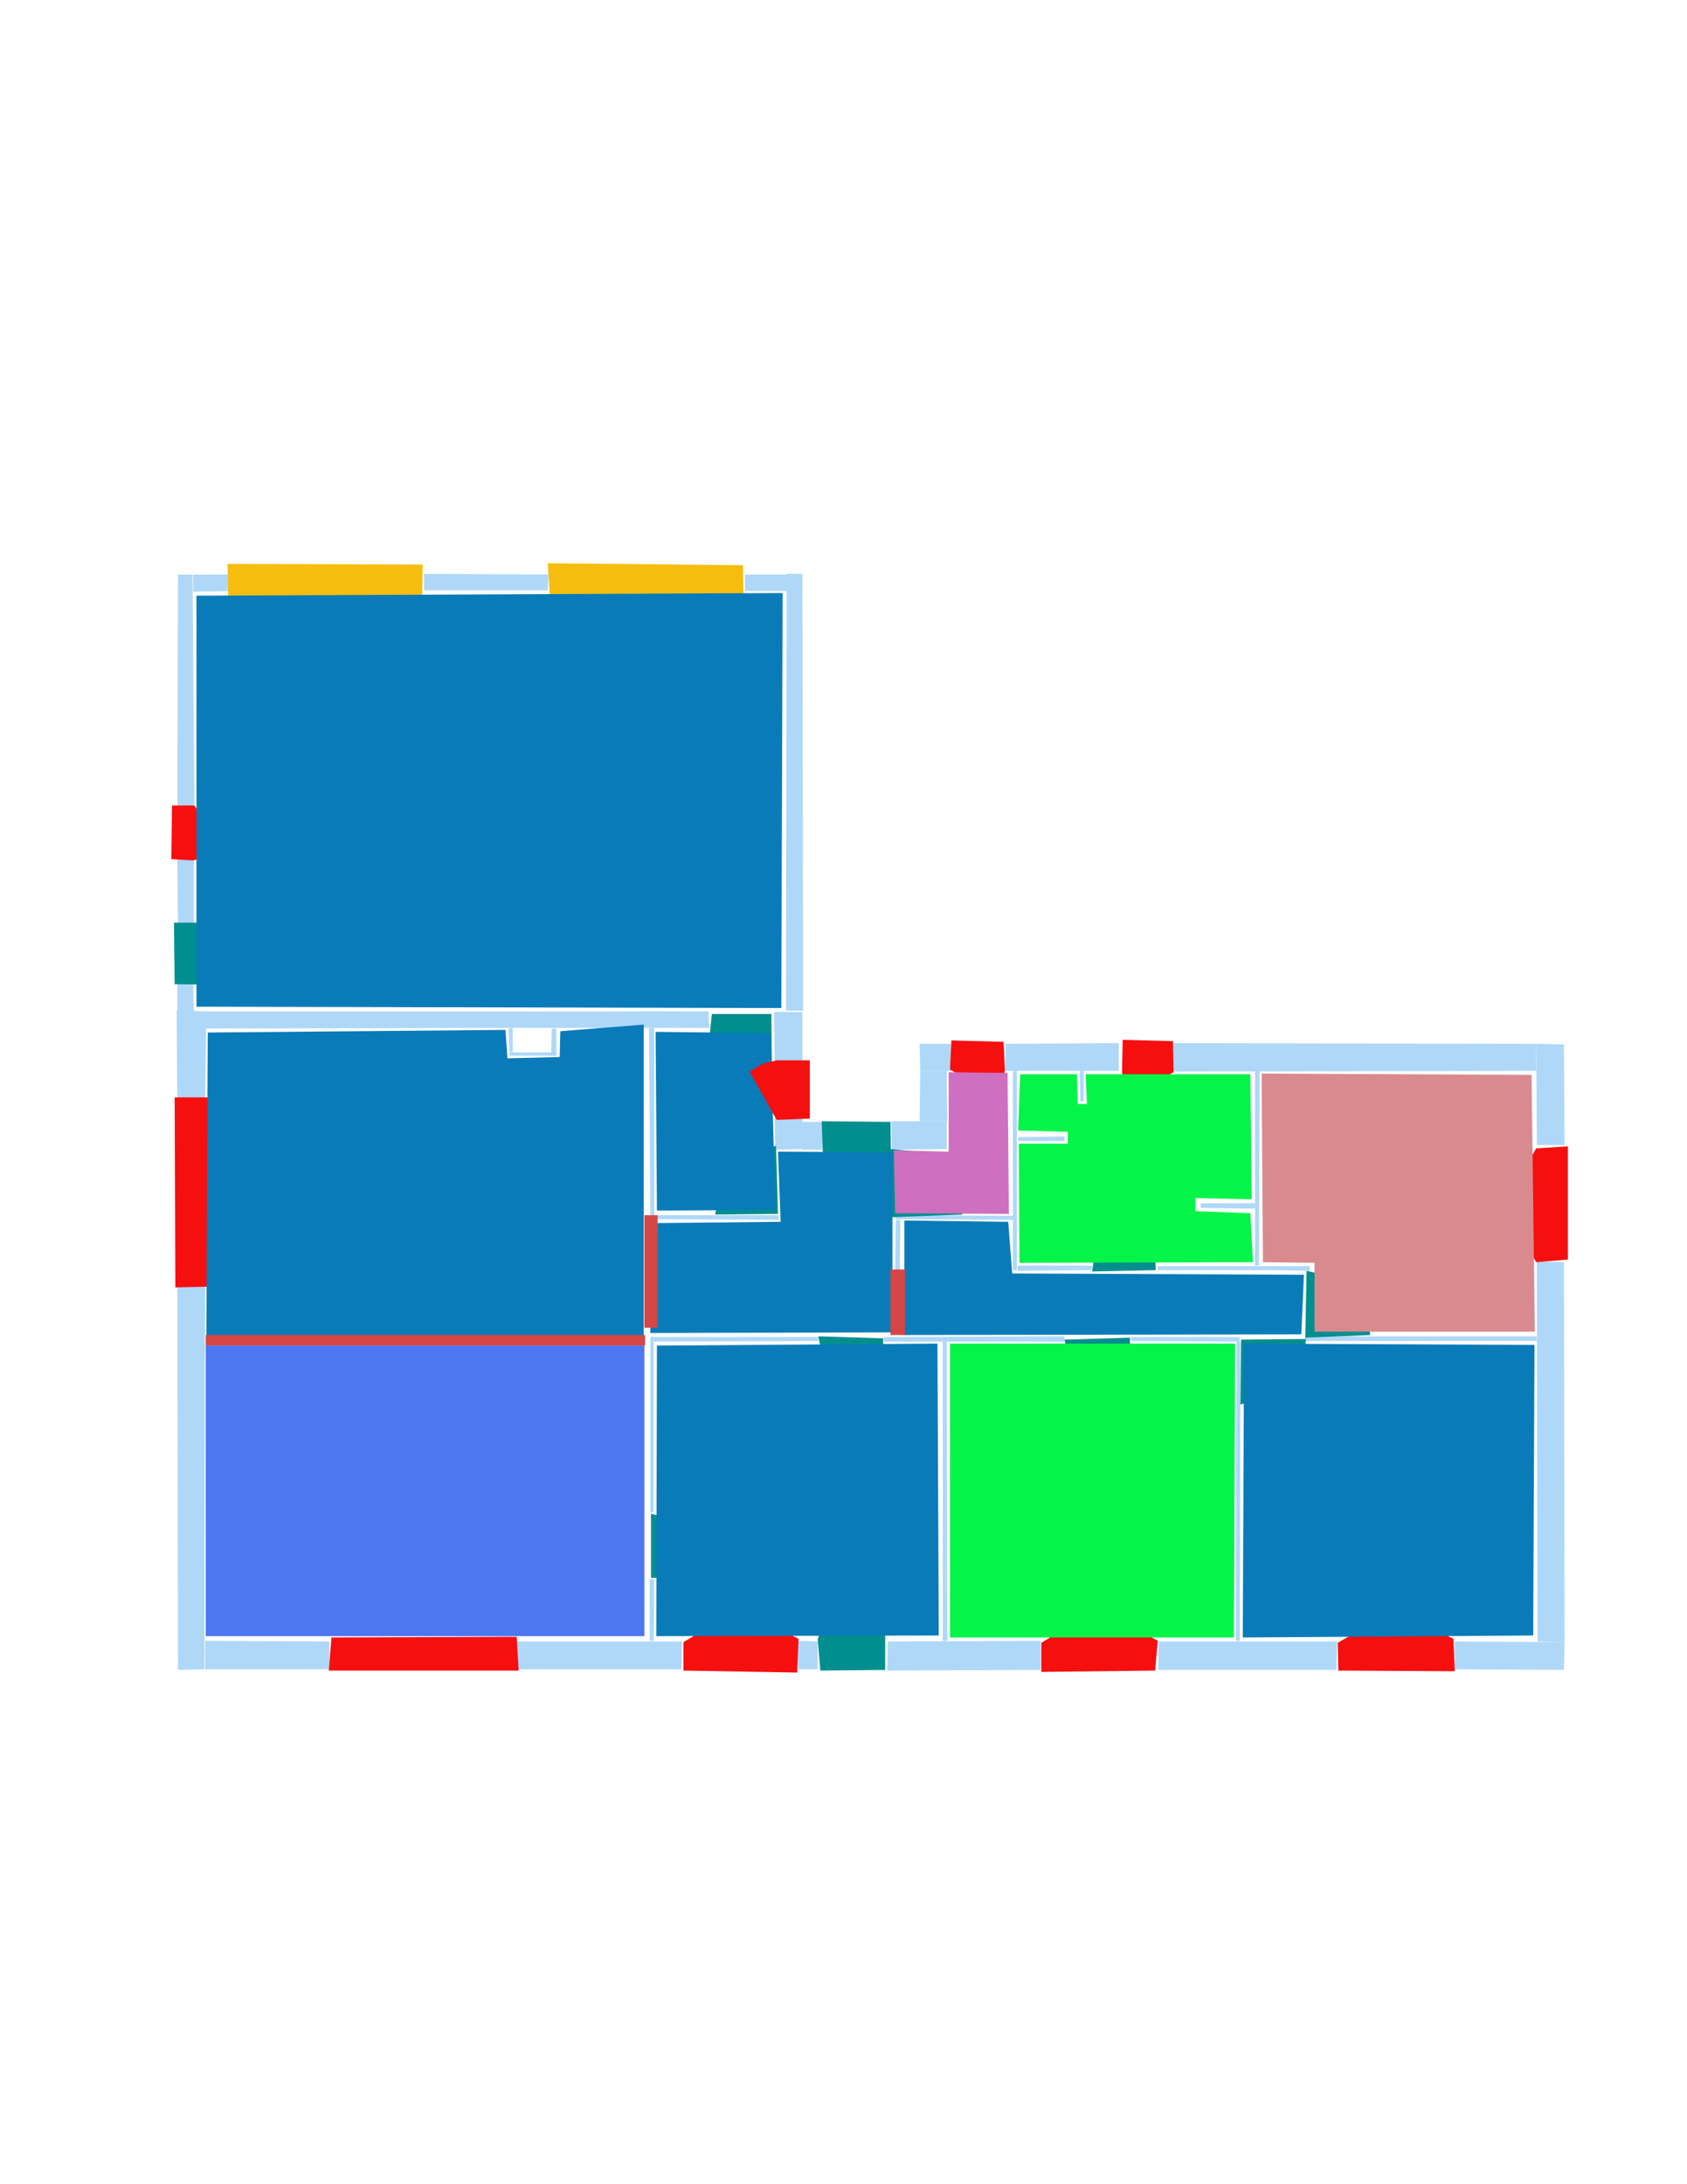 <ns0:svg xmlns:ns0="http://www.w3.org/2000/svg" version="1.1" width="2550" height="3300">
<ns0:width>2480</ns0:width>
<ns0:height>3508</ns0:height>
<ns0:nclasslabel>50</ns0:nclasslabel>
<ns0:nclassappear>6</ns0:nclassappear>
<ns0:class>Bidet-1</ns0:class>
<ns0:class>Bidet-2</ns0:class>
<ns0:class>Bidet-3</ns0:class>
<ns0:class>Bidet-4</ns0:class>
<ns0:class>Door</ns0:class>
<ns0:class>Door-1</ns0:class>
<ns0:class>Door-23</ns0:class>
<ns0:class>Oven-1</ns0:class>
<ns0:class>Oven-2</ns0:class>
<ns0:class>Oven-3</ns0:class>
<ns0:class>Oven-4</ns0:class>
<ns0:class>Parking</ns0:class>
<ns0:class>Roof</ns0:class>
<ns0:class>Room</ns0:class>
<ns0:class>Separation</ns0:class>
<ns0:class>Sink-1</ns0:class>
<ns0:class>Sink-11</ns0:class>
<ns0:class>Sink-12</ns0:class>
<ns0:class>Sink-13</ns0:class>
<ns0:class>Sink-14</ns0:class>
<ns0:class>Sink-2</ns0:class>
<ns0:class>Sink-3</ns0:class>
<ns0:class>Sink-4</ns0:class>
<ns0:class>Sink-5</ns0:class>
<ns0:class>Sink-6</ns0:class>
<ns0:class>Sofa-1</ns0:class>
<ns0:class>Sofa-3</ns0:class>
<ns0:class>Sofa-4</ns0:class>
<ns0:class>Sofa-5</ns0:class>
<ns0:class>Sofa-6</ns0:class>
<ns0:class>Sofa-7</ns0:class>
<ns0:class>Sofa-8</ns0:class>
<ns0:class>Sofa-9</ns0:class>
<ns0:class>Stairs-1</ns0:class>
<ns0:class>Table-1</ns0:class>
<ns0:class>Table-2</ns0:class>
<ns0:class>Table-3</ns0:class>
<ns0:class>Table-4</ns0:class>
<ns0:class>Table-5</ns0:class>
<ns0:class>Table-6</ns0:class>
<ns0:class>Table-7</ns0:class>
<ns0:class>Text</ns0:class>
<ns0:class>Tub-1</ns0:class>
<ns0:class>Tub-3</ns0:class>
<ns0:class>TV-1</ns0:class>
<ns0:class>TV-2</ns0:class>
<ns0:class>Wall</ns0:class>
<ns0:class>Wall-1</ns0:class>
<ns0:class>Wallieee</ns0:class>
<ns0:class>Window</ns0:class>
<ns0:polygon class="Wall" fill="#AFD8F8" id="0" transcription="" points="828,892 829,868 641,867 641,892 " />
<ns0:polygon class="Wall" fill="#AFD8F8" id="1" transcription="" points="781,2480 781,2522 1030,2522 1031,2480 " />
<ns0:polygon class="Wall" fill="#AFD8F8" id="2" transcription="" points="982,2386 982,2479 988,2479 989,2386 " />
<ns0:polygon class="Wall" fill="#AFD8F8" id="3" transcription="" points="1520,1618 1520,1577 1691,1576 1691,1618 " />
<ns0:polygon class="Wall" fill="#AFD8F8" id="4" transcription="" points="1539,1718 1539,1724 1609,1724 1609,1717 " />
<ns0:polygon class="Wall" fill="#AFD8F8" id="5" transcription="" points="1538,1912 1538,1920 1651,1919 1651,1912 " />
<ns0:polygon class="Wall" fill="#AFD8F8" id="6" transcription="" points="1750,1913 1750,1919 1923,1919 1980,1920 1980,1913 " />
<ns0:polygon class="Wall" fill="#AFD8F8" id="7" transcription="" points="1773,1576 1773,1619 2322,1618 2322,1577 " />
<ns0:polygon class="Wall" fill="#AFD8F8" id="8" transcription="" points="2365,1730 2323,1730 2322,1577 2364,1578 " />
<ns0:polygon class="Wall" fill="#AFD8F8" id="9" transcription="" points="1973,2019 1973,2026 2323,2026 2323,2019 " />
<ns0:polygon class="Wall" fill="#AFD8F8" id="10" transcription="" points="1815,1818 1815,1825 1897,1826 1897,1818 " />
<ns0:polygon class="Wall" fill="#AFD8F8" id="11" transcription="" points="2323,1906 2364,1907 2365,2481 2324,2480 " />
<ns0:polygon class="Wall" fill="#AFD8F8" id="12" transcription="" points="2199,2522 2199,2480 2365,2481 2364,2523 " />
<ns0:polygon class="Wall" fill="#AFD8F8" id="13" transcription="" points="498,2522 498,2480 310,2479 310,2522 " />
<ns0:polygon class="Wall" fill="#AFD8F8" id="14" transcription="" points="268,1944 310,1944 309,2522 269,2523 " />
<ns0:polygon class="Wall" fill="#AFD8F8" id="15" transcription="" points="292,1486 268,1484 268,1529 293,1528 " />
<ns0:polygon class="Wall" fill="#AFD8F8" id="16" transcription="" points="310,1554 310,1528 1071,1528 1072,1553 775,1553 " />
<ns0:polygon class="Wall" fill="#AFD8F8" id="17" transcription="" points="1177,1836 1177,1843 991,1842 990,1836 " />
<ns0:polygon class="Wall" fill="#AFD8F8" id="18" transcription="" points="981,1553 989,1553 989,1842 983,1843 " />
<ns0:polygon class="Wall" fill="#AFD8F8" id="19" transcription="" points="1126,868 1126,893 1189,893 1190,868 " />
<ns0:polygon class="Wall" fill="#AFD8F8" id="20" transcription="" points="1170,1529 1213,1529 1213,1606 1171,1605 " />
<ns0:polygon class="Wall" fill="#AFD8F8" id="21" transcription="" points="1213,1688 1171,1688 1172,1737 1213,1736 " />
<ns0:polygon class="Wall" fill="#AFD8F8" id="22" transcription="" points="1243,1737 1244,1695 1213,1695 1212,1737 " />
<ns0:polygon class="Wall" fill="#AFD8F8" id="23" transcription="" points="1237,2020 1237,2026 988,2027 988,2020 " />
<ns0:polygon class="Wall" fill="#AFD8F8" id="24" transcription="" points="983,2285 988,2285 988,2019 983,2020 " />
<ns0:polygon class="Wall" fill="#AFD8F8" id="25" transcription="" points="1206,2522 1206,2479 1236,2480 1236,2522 " />
<ns0:polygon class="Wall" fill="#AFD8F8" id="26" transcription="" points="1342,2480 1341,2524 1573,2523 1573,2479 " />
<ns0:polygon class="Wall" fill="#AFD8F8" id="27" transcription="" points="1751,2523 1751,2480 2021,2480 2020,2523 " />
<ns0:polygon class="Wall" fill="#AFD8F8" id="28" transcription="" points="1710,2026 1709,2020 1874,2020 1874,2027 " />
<ns0:polygon class="Wall" fill="#AFD8F8" id="29" transcription="" points="1897,1618 1904,1618 1903,1912 1897,1912 " />
<ns0:polygon class="Wall" fill="#AFD8F8" id="30" transcription="" points="1633,1664 1632,1618 1638,1618 1638,1664 " />
<ns0:polygon class="Wall" fill="#AFD8F8" id="31" transcription="" points="1437,1618 1437,1577 1390,1577 1391,1618 " />
<ns0:polygon class="Wall" fill="#AFD8F8" id="32" transcription="" points="1213,867 1189,867 1188,1527 1214,1527 " />
<ns0:polygon class="Wall" fill="#AFD8F8" id="33" transcription="" points="1390,1694 1432,1694 1431,1618 1391,1618 " />
<ns0:polygon class="Wall" fill="#AFD8F8" id="34" transcription="" points="1348,1737 1347,1694 1431,1694 1431,1736 " />
<ns0:polygon class="Wall" fill="#AFD8F8" id="35" transcription="" points="1336,2020 1336,2027 1609,2027 1609,2019 " />
<ns0:polygon class="Wall" fill="#AFD8F8" id="36" transcription="" points="1425,2027 1431,2027 1432,2479 1425,2479 " />
<ns0:polygon class="Wall" fill="#AFD8F8" id="37" transcription="" points="1353,1919 1360,1919 1361,1843 1354,1843 " />
<ns0:polygon class="Wall" fill="#AFD8F8" id="38" transcription="" points="1531,1843 1531,1837 1354,1836 1354,1842 " />
<ns0:polygon class="Wall" fill="#AFD8F8" id="39" transcription="" points="1869,2027 1875,2027 1874,2479 1868,2479 " />
<ns0:polygon class="Wall" fill="#AFD8F8" id="40" transcription="" points="1531,1618 1537,1618 1537,1919 1531,1919 " />
<ns0:polygon class="Wall" fill="#AFD8F8" id="41" transcription="" points="352,893 352,868 292,868 292,894 " />
<ns0:polygon class="Wall" fill="#AFD8F8" id="42" transcription="" points="269,868 291,868 294,1226 268,1226 " />
<ns0:polygon class="Wall" fill="#AFD8F8" id="43" transcription="" points="293,1399 269,1401 268,1290 293,1290 " />
<ns0:polygon class="Wall" fill="#AFD8F8" id="44" transcription="" points="310,1660 268,1659 267,1527 312,1528 " />
<ns0:polygon class="Wall" fill="#AFD8F8" id="45" transcription="" points="770,1595 770,1590 841,1590 841,1595 " />
<ns0:polygon class="Wall" fill="#AFD8F8" id="46" transcription="" points="834,1554 841,1554 841,1595 833,1595 " />
<ns0:polygon class="Wall" fill="#AFD8F8" id="47" transcription="" points="769,1554 775,1553 775,1589 770,1590 " />
<ns0:polygon class="Parking" fill="#F6BD0F" id="48" transcription="" points="344,852 345,900 638,902 639,853 " />
<ns0:polygon class="Parking" fill="#F6BD0F" id="49" transcription="" points="828,851 831,900 1124,901 1123,854 " />
<ns0:polygon class="Window" fill="#f60f0f" id="50" transcription="" points="336,1284 294,1217 260,1217 259,1298 292,1300 313,1294 " />
<ns0:polygon class="Door" fill="#008E8E" id="51" transcription="" points="379,1488 264,1487 263,1394 297,1394 343,1414 371,1454 " />
<ns0:polygon class="Door" fill="#008E8E" id="52" transcription="" points="1167,1645 1166,1532 1076,1532 1073,1561 1083,1604 1118,1635 " />
<ns0:polygon class="Door" fill="#008E8E" id="53" transcription="" points="1134,1624 1150,1611 1174,1609 1175,1690 " />
<ns0:polygon class="Window" fill="#f60f0f" id="54" transcription="" points="264,1658 315,1658 317,1944 265,1945 " />
<ns0:polygon class="Window" fill="#f60f0f" id="55" transcription="" points="501,2474 497,2524 784,2524 781,2473 " />
<ns0:polygon class="Window" fill="#f60f0f" id="56" transcription="" points="1108,2437 1033,2481 1033,2524 1205,2527 1207,2476 1129,2437 1119,2454 " />
<ns0:polygon class="Door" fill="#008E8E" id="57" transcription="" points="1338,2383 1338,2523 1240,2524 1236,2477 1255,2417 1295,2387 " />
<ns0:polygon class="Window" fill="#f60f0f" id="58" transcription="" points="1649,2437 1574,2482 1574,2526 1746,2524 1750,2479 1671,2436 1660,2455 " />
<ns0:polygon class="Window" fill="#f60f0f" id="59" transcription="" points="2099,2438 2022,2482 2023,2524 2199,2525 2197,2476 2119,2438 2110,2455 " />
<ns0:polygon class="Window" fill="#f60f0f" id="60" transcription="" points="2280,1809 2322,1735 2370,1732 2370,1903 2322,1907 2280,1831 2294,1819 " />
<ns0:polygon class="Window" fill="#f60f0f" id="61" transcription="" points="1706,1656 1774,1620 1773,1573 1697,1571 1696,1620 1699,1640 " />
<ns0:polygon class="Window" fill="#f60f0f" id="62" transcription="" points="1504,1655 1436,1616 1438,1572 1517,1574 1519,1617 1514,1640 " />
<ns0:polygon class="Door" fill="#008E8E" id="63" transcription="" points="1348,1840 1346,1695 1242,1694 1244,1747 1256,1791 1291,1829 " />
<ns0:polygon class="Door" fill="#008E8E" id="64" transcription="" points="1081,1835 1176,1834 1173,1731 1116,1752 1090,1787 " />
<ns0:polygon class="Door" fill="#008E8E" id="65" transcription="" points="1335,2121 1335,2022 1237,2019 1246,2067 1278,2105 " />
<ns0:polygon class="Door" fill="#008E8E" id="66" transcription="" points="1708,2120 1708,2021 1609,2024 1621,2076 1663,2113 " />
<ns0:polygon class="Door" fill="#008E8E" id="67" transcription="" points="1744,1823 1747,1919 1651,1921 1658,1869 1696,1833 " />
<ns0:polygon class="Door" fill="#008E8E" id="68" transcription="" points="1455,1835 1348,1839 1346,1736 1398,1741 1441,1783 " />
<ns0:polygon class="Door" fill="#008E8E" id="69" transcription="" points="1080,2381 984,2384 984,2287 1047,2303 1079,2352 " />
<ns0:polygon class="Door" fill="#008E8E" id="70" transcription="" points="1875,2122 1876,2024 1974,2023 1970,2066 1930,2106 " />
<ns0:polygon class="Door" fill="#008E8E" id="71" transcription="" points="2071,2017 1973,2021 1975,1920 2030,1933 2067,1974 " />
<ns0:polygon class="Room" fill="#097bb9" id="72" transcription="" points="297,900 297,1521 1181,1523 1183,896 " />
<ns0:polygon class="Room" fill="#097bb9" id="73" transcription="" points="314,1560 312,2018 973,2021 973,1548 847,1558 846,1597 767,1599 764,1556 " />
<ns0:polygon class="Room" fill="#097bb9" id="74" transcription="" points="985,1848 983,2014 1349,2013 1349,1741 1176,1740 1180,1846 " />
<ns0:polygon class="Room" fill="#097bb9" id="75" transcription="" points="991,1559 993,1829 1172,1828 1165,1561 " />
<ns0:polygon class="bathRoom" fill="#cf6fc2" id="76" transcription="" points="1434,1620 1434,1740 1351,1738 1353,1833 1525,1834 1523,1621 " />
<ns0:polygon class="Room" fill="#097bb9" id="77" transcription="" points="1367,1844 1367,2017 1967,2016 1971,1926 1530,1924 1524,1846 " />
<ns0:polygon class="livingRoom" fill="#04f448" id="78" transcription="" points="1890,1623 1892,1812 1807,1810 1807,1830 1890,1833 1894,1907 1541,1908 1540,1728 1614,1728 1614,1710 1539,1708 1542,1623 1628,1623 1629,1668 1643,1668 1641,1623 " />
<ns0:polygon class="bedRoom" fill="#d98a8f" id="79" transcription="" points="1907,1622 1909,1907 1987,1908 1987,2012 2320,2012 2315,1624 " />
<ns0:polygon class="Room" fill="#097bb9" id="80" transcription="" points="2319.5,2032 2317.5,2471 1878.5,2474 1880.5,2030 " />
<ns0:polygon class="livingRoom" fill="#04f448" id="81" transcription="" points="1867,2030 1865,2474 1436,2474 1436,2030 " />
<ns0:polygon class="Room" fill="#097bb9" id="82" transcription="" points="993,2033 992,2472 1419,2471 1417,2030 " />
<ns0:polygon class="Separation" fill="#D64646" id="83" transcription="" points="974,1836 994,1836 994,2006 974,2006 " />
<ns0:polygon class="Separation" fill="#D64646" id="84" transcription="" points="1346,1918 1368,1918 1368,2017 1346,2017 " />
<ns0:polygon class="Separation" fill="#D64646" id="85" transcription="" points="311,2017 975,2017 975,2033 311,2033 " />
<ns0:polygon class="kitchen" fill="#4c76f2" id="86" transcription="" points="311,2033 974,2033 974,2472 311,2472 " />
<ns0:polygon class="Window" fill="#f60f0f" id="87" transcription="" points="1133,1619 1174,1692 1224,1690 1224,1602 1174,1602 1153,1607 " />
<ns0:relation type="outerP" objects="41,48,0,49,19,32,20,87,21,22,63,34,33,31,62,3,61,7,8,60,11,12,59,27,58,26,57,25,56,1,55,13,14,54,44,15,51,43,50,42" />
<ns0:relation type="incident" objects="41,48" />
<ns0:relation type="incident" objects="48,0" />
<ns0:relation type="incident" objects="0,49" />
<ns0:relation type="incident" objects="49,19" />
<ns0:relation type="incident" objects="19,32" />
<ns0:relation type="incident" objects="32,20" />
<ns0:relation type="incident" objects="20,87" />
<ns0:relation type="incident" objects="87,21" />
<ns0:relation type="incident" objects="21,22" />
<ns0:relation type="incident" objects="22,63" />
<ns0:relation type="incident" objects="63,34" />
<ns0:relation type="incident" objects="34,33" />
<ns0:relation type="incident" objects="33,31" />
<ns0:relation type="incident" objects="31,62" />
<ns0:relation type="incident" objects="62,3" />
<ns0:relation type="incident" objects="3,61" />
<ns0:relation type="incident" objects="61,7" />
<ns0:relation type="incident" objects="7,8" />
<ns0:relation type="incident" objects="8,60" />
<ns0:relation type="incident" objects="60,11" />
<ns0:relation type="incident" objects="11,12" />
<ns0:relation type="incident" objects="12,59" />
<ns0:relation type="incident" objects="59,27" />
<ns0:relation type="incident" objects="27,58" />
<ns0:relation type="incident" objects="58,26" />
<ns0:relation type="incident" objects="26,57" />
<ns0:relation type="incident" objects="57,25" />
<ns0:relation type="incident" objects="25,56" />
<ns0:relation type="incident" objects="56,1" />
<ns0:relation type="incident" objects="1,55" />
<ns0:relation type="incident" objects="55,13" />
<ns0:relation type="incident" objects="13,14" />
<ns0:relation type="incident" objects="14,54" />
<ns0:relation type="incident" objects="44,54" />
<ns0:relation type="incident" objects="44,15" />
<ns0:relation type="incident" objects="15,51" />
<ns0:relation type="incident" objects="51,43" />
<ns0:relation type="incident" objects="43,50" />
<ns0:relation type="incident" objects="50,42" />
<ns0:relation type="incident" objects="42,41" />
<ns0:relation type="incident" objects="44,16" />
<ns0:relation type="incident" objects="16,52" />
<ns0:relation type="incident" objects="52,20" />
<ns0:relation type="incident" objects="16,46" />
<ns0:relation type="incident" objects="45,46" />
<ns0:relation type="incident" objects="45,47" />
<ns0:relation type="incident" objects="16,47" />
<ns0:relation type="incident" objects="16,18" />
<ns0:relation type="incident" objects="18,17" />
<ns0:relation type="incident" objects="17,64" />
<ns0:relation type="incident" objects="64,21" />
<ns0:relation type="incident" objects="18,83" />
<ns0:relation type="incident" objects="83,17" />
<ns0:relation type="incident" objects="83,85" />
<ns0:relation type="incident" objects="85,24" />
<ns0:relation type="incident" objects="24,83" />
<ns0:relation type="incident" objects="83,23" />
<ns0:relation type="incident" objects="23,24" />
<ns0:relation type="incident" objects="85,14" />
<ns0:relation type="incident" objects="24,69" />
<ns0:relation type="incident" objects="69,2" />
<ns0:relation type="incident" objects="2,1" />
<ns0:relation type="incident" objects="23,65" />
<ns0:relation type="incident" objects="65,35" />
<ns0:relation type="incident" objects="35,36" />
<ns0:relation type="incident" objects="36,26" />
<ns0:relation type="incident" objects="37,84" />
<ns0:relation type="incident" objects="84,35" />
<ns0:relation type="incident" objects="37,38" />
<ns0:relation type="incident" objects="38,68" />
<ns0:relation type="incident" objects="68,34" />
<ns0:relation type="incident" objects="68,37" />
<ns0:relation type="incident" objects="38,40" />
<ns0:relation type="incident" objects="40,3" />
<ns0:relation type="incident" objects="40,62" />
<ns0:relation type="incident" objects="40,4" />
<ns0:relation type="incident" objects="40,5" />
<ns0:relation type="incident" objects="67,5" />
<ns0:relation type="incident" objects="67,6" />
<ns0:relation type="incident" objects="6,29" />
<ns0:relation type="incident" objects="29,10" />
<ns0:relation type="incident" objects="7,29" />
<ns0:relation type="incident" objects="35,66" />
<ns0:relation type="incident" objects="66,28" />
<ns0:relation type="incident" objects="28,70" />
<ns0:relation type="incident" objects="70,39" />
<ns0:relation type="incident" objects="39,28" />
<ns0:relation type="incident" objects="39,27" />
<ns0:relation type="incident" objects="70,9" />
<ns0:relation type="incident" objects="9,11" />
<ns0:relation type="incident" objects="9,71" />
<ns0:relation type="incident" objects="71,6" />
<ns0:relation type="neighbour" objects="72,73" />
<ns0:relation type="neighbour" objects="73,86" />
<ns0:relation type="neighbour" objects="86,82" />
<ns0:relation type="neighbour" objects="82,81" />
<ns0:relation type="neighbour" objects="81,80" />
<ns0:relation type="neighbour" objects="78,79" />
<ns0:relation type="neighbour" objects="79,80" />
<ns0:relation type="neighbour" objects="78,76" />
<ns0:relation type="neighbour" objects="76,74" />
<ns0:relation type="neighbour" objects="74,75" />
<ns0:relation type="neighbour" objects="75,72" />
<ns0:relation type="neighbour" objects="75,73" />
<ns0:relation type="neighbour" objects="74,86" />
<ns0:relation type="neighbour" objects="74,73" />
<ns0:relation type="neighbour" objects="74,82" />
<ns0:relation type="neighbour" objects="74,77" />
<ns0:relation type="neighbour" objects="77,82" />
<ns0:relation type="neighbour" objects="77,81" />
<ns0:relation type="neighbour" objects="77,80" />
<ns0:relation type="neighbour" objects="77,79" />
<ns0:relation type="neighbour" objects="77,78" />
<ns0:relation type="neighbour" objects="77,76" />
<ns0:relation type="access" objects="72,51,72" />
<ns0:relation type="access" objects="72,52,75" />
<ns0:relation type="access" objects="74,64,75" />
<ns0:relation type="access" objects="74,63,74" />
<ns0:relation type="access" objects="74,68,76" />
<ns0:relation type="access" objects="74,84,77" />
<ns0:relation type="access" objects="74,83,73" />
<ns0:relation type="access" objects="73,85,86" />
<ns0:relation type="access" objects="86,69,82" />
<ns0:relation type="access" objects="82,57,82" />
<ns0:relation type="access" objects="74,65,82" />
<ns0:relation type="access" objects="77,66,81" />
<ns0:relation type="access" objects="77,70,80" />
<ns0:relation type="access" objects="77,71,79" />
<ns0:relation type="access" objects="77,67,78" />
<ns0:relation type="surround" objects="41,48,0,49,19,32,20,52,16,15,51,43,50,42,41,72" />
<ns0:relation type="surround" objects="16,18,83,85,14,54,44,16,73" />
<ns0:relation type="surround" objects="16,52,20,87,21,64,17,18,16,75" />
<ns0:relation type="surround" objects="21,22,63,34,68,37,84,65,23,83,17,64,21,74" />
<ns0:relation type="surround" objects="85,24,69,2,1,55,13,14,85,86" />
<ns0:relation type="surround" objects="23,65,35,36,26,57,25,56,1,2,69,24,23,82" />
<ns0:relation type="surround" objects="35,66,28,39,27,58,26,36,35,81" />
<ns0:relation type="surround" objects="70,9,11,12,59,27,39,70,80" />
<ns0:relation type="surround" objects="38,40,5,67,6,71,9,70,28,66,35,84,37,38,77" />
<ns0:relation type="surround" objects="34,33,31,62,40,38,68,34,76" />
<ns0:relation type="surround" objects="3,61,7,29,6,67,5,40,3,78" />
<ns0:relation type="surround" objects="7,8,60,11,9,71,6,29,7,79" />
</ns0:svg>